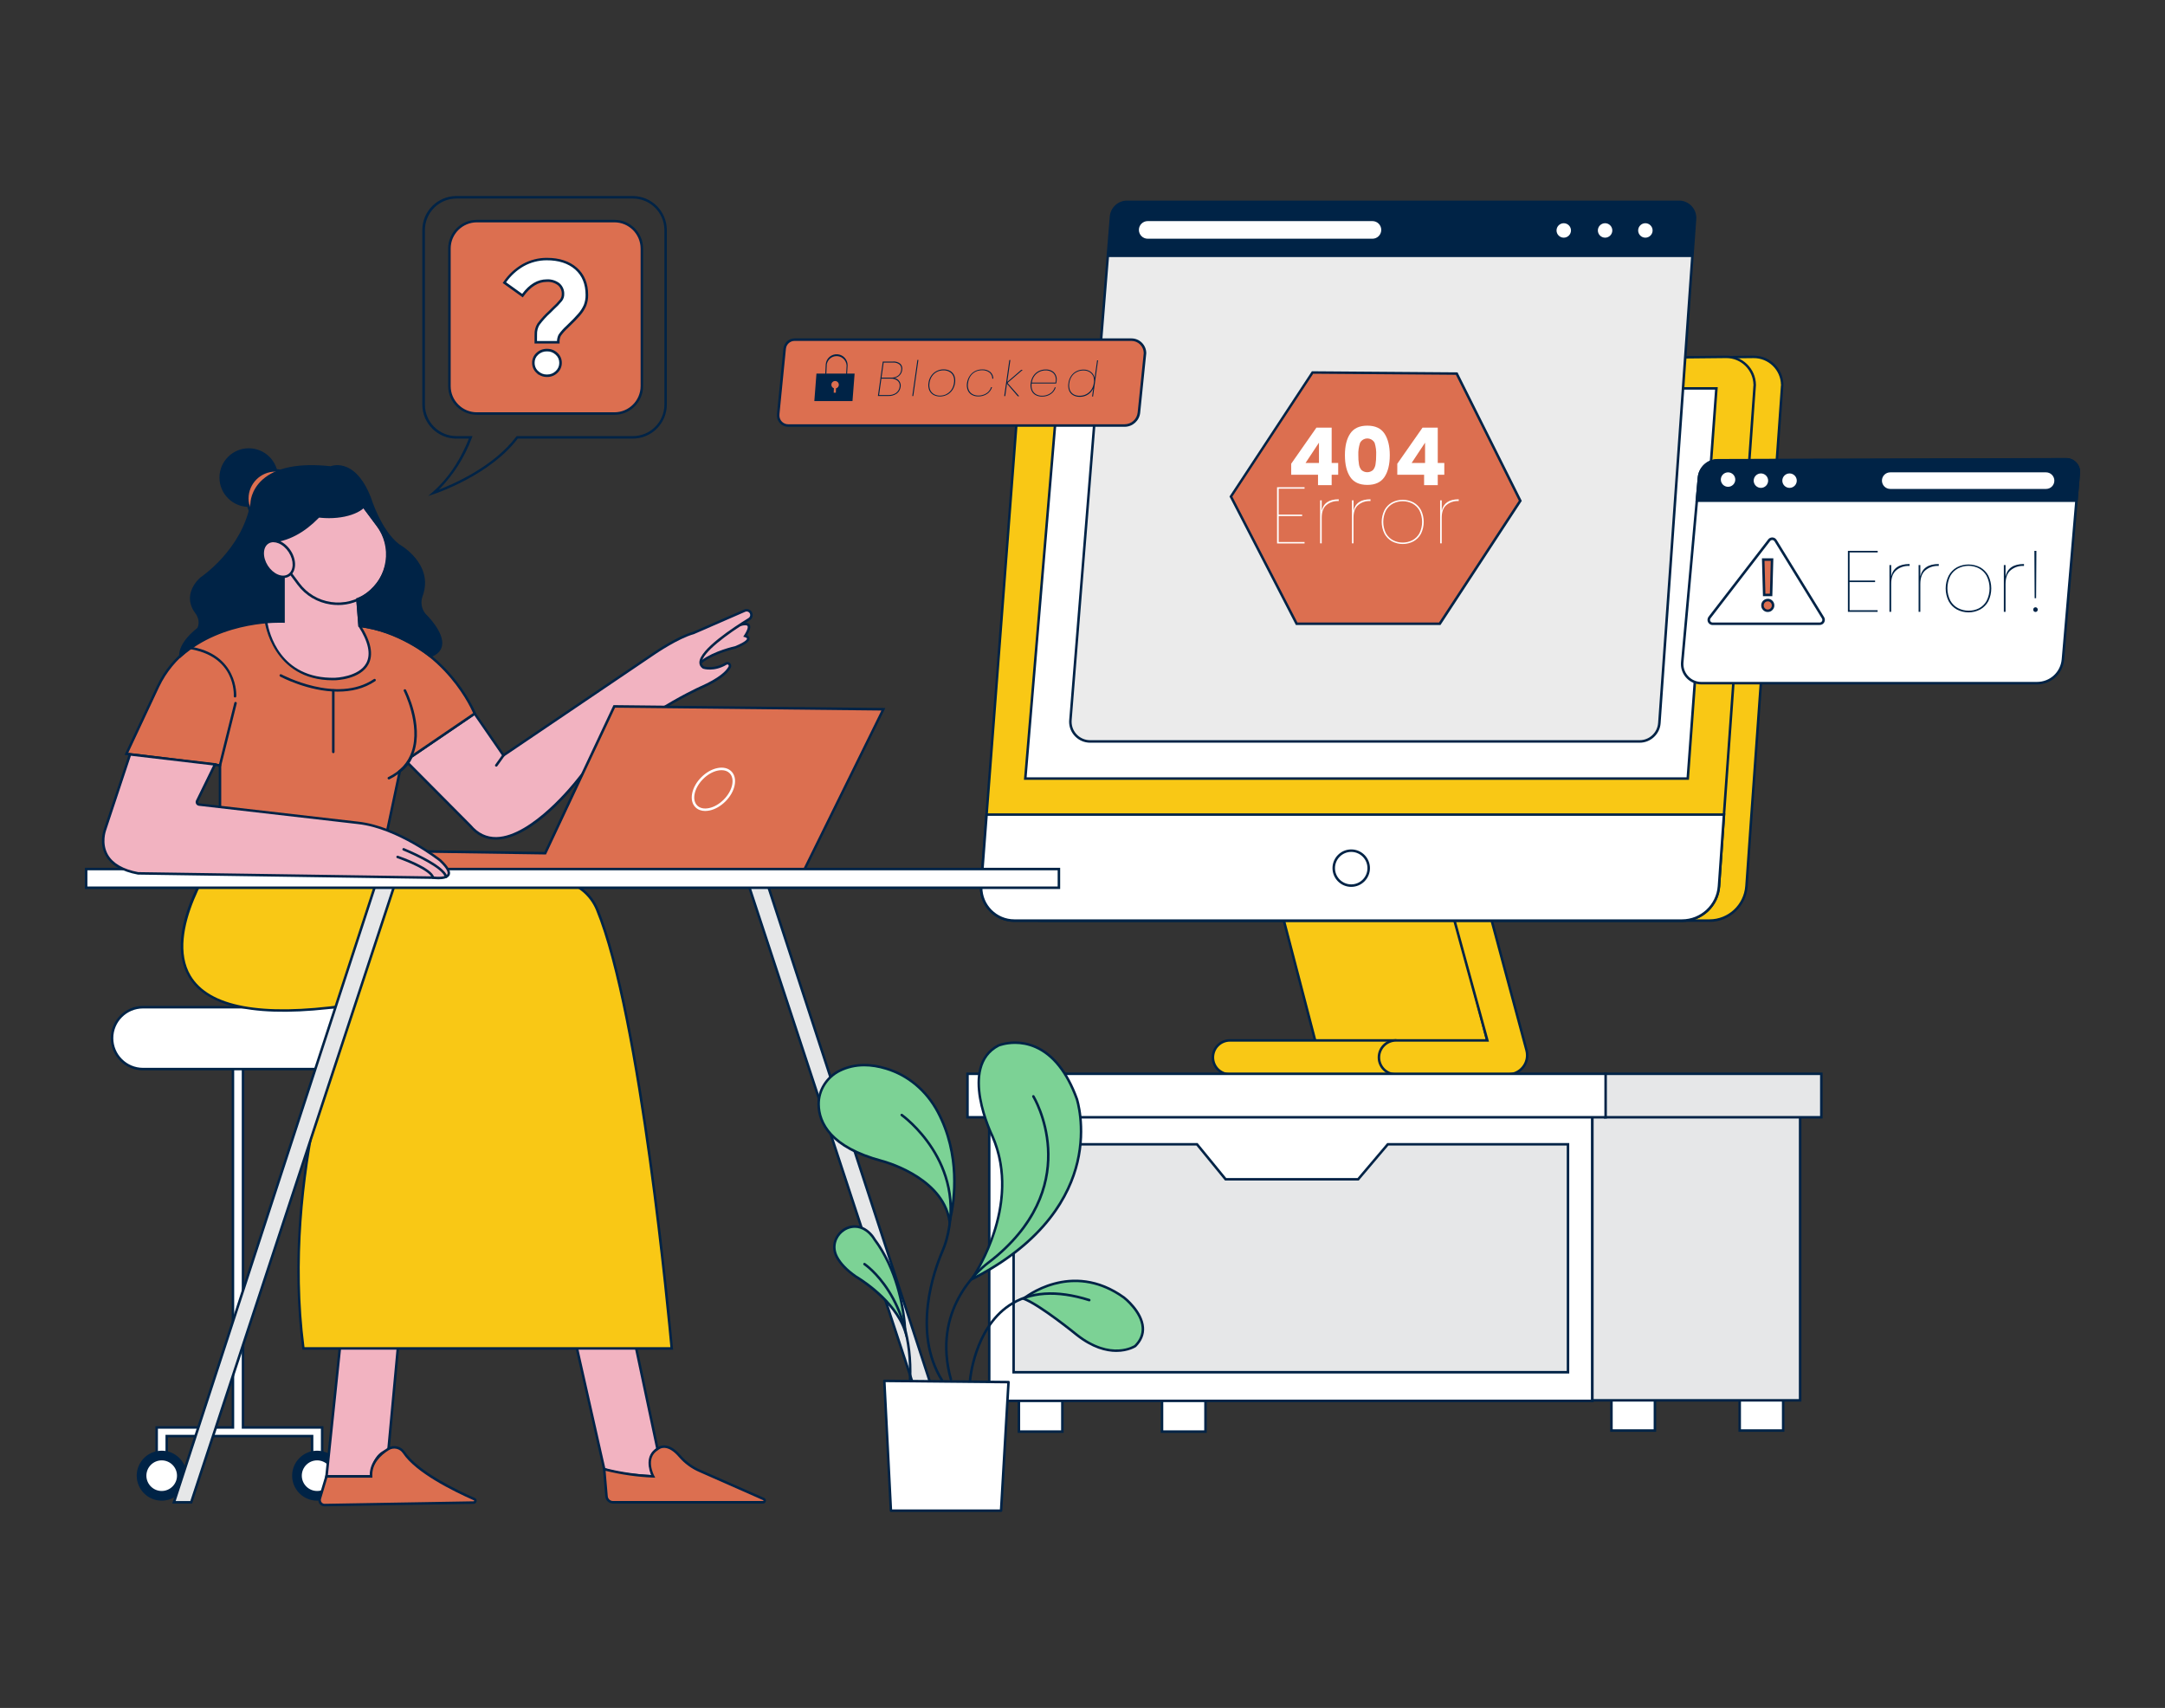 <?xml version="1.0" encoding="UTF-8"?>
<svg xmlns="http://www.w3.org/2000/svg" id="a" width="865.76" height="682.89" viewBox="0 0 865.76 682.89">
  <rect x="0" y="0" width="865.76" height="682.89" fill="#333333" stroke="none"/>
  <g>
    <g>
      <path d="M419.03,317.08l-2.37-6.22h1.11l1.34,3.73c.14,.4,.28,.82,.4,1.25,.09-.33,.22-.72,.39-1.18l1.38-3.8h1.08l-2.36,6.22h-.97Z"></path>
      <path d="M426.98,317.08h-1.05v-6.72c-.25,.24-.59,.48-1,.73s-.78,.42-1.11,.54v-1.02c.59-.28,1.11-.61,1.55-1.01s.75-.78,.94-1.15h.68v8.62h-.01Z"></path>
    </g>
    <g>
      <path d="M712.69,153.96l-12.29,171.74-2,28.64c-.55,7.75-7,13.75-14.77,13.75H416.63c-7.33,0-13.28-5.94-13.29-13.27,0-.33,.01-.66,.04-.99l2.15-28.13,12.67-165.83c.62-8.09,7.32-14.37,15.43-14.46l267.59-2.71c6.25-.08,11.39,4.92,11.47,11.17v.09h0Z" fill="#f9c815"></path>
      <path d="M683.64,368.59H416.62c-7.6,0-13.78-6.18-13.78-13.77,0-.34,.01-.68,.04-1.02l14.82-193.96c.64-8.41,7.49-14.83,15.92-14.92l267.59-2.71h.16c6.44,0,11.73,5.2,11.81,11.66v.13l-12.29,171.74-2,28.64c-.57,7.97-7.27,14.22-15.26,14.22h.01Zm-267.01-1.01h267.01c7.47,0,13.73-5.83,14.26-13.29l2-28.64,12.29-171.74,.5,.04h0l-.5-.08c-.08-5.98-5.03-10.75-10.96-10.68l-267.59,2.71c-7.91,.09-14.33,6.11-14.94,14l-14.82,193.96c-.02,.31-.04,.63-.04,.95,0,7.04,5.74,12.77,12.78,12.77h.01Z" fill="#002346"></path>
    </g>
    <g>
      <rect x="407.45" y="558.41" width="17.38" height="13.99" fill="#fff"></rect>
      <path d="M425.33,572.9h-18.38v-14.99h18.38v14.99Zm-17.38-1h16.38v-12.99h-16.38v12.99Z" fill="#002346"></path>
    </g>
    <g>
      <rect x="464.68" y="558.41" width="17.38" height="13.99" fill="#fff"></rect>
      <path d="M482.56,572.9h-18.38v-14.99h18.38v14.99Zm-17.38-1h16.38v-12.99h-16.38v12.99Z" fill="#002346"></path>
    </g>
    <g>
      <rect x="644.4" y="557.99" width="17.38" height="13.99" fill="#fff"></rect>
      <path d="M662.28,572.48h-18.38v-14.99h18.38v14.99Zm-17.38-1h16.38v-12.99h-16.38v12.99Z" fill="#002346"></path>
    </g>
    <g>
      <rect x="695.69" y="557.99" width="17.38" height="13.99" fill="#fff"></rect>
      <path d="M713.57,572.48h-18.38v-14.99h18.38v14.99Zm-17.38-1h16.38v-12.99h-16.38v12.99Z" fill="#002346"></path>
    </g>
    <g>
      <rect x="395.58" y="443.54" width="241.19" height="116.57" fill="#fff"></rect>
      <path d="M637.27,560.61h-242.19v-117.57h242.19v117.57Zm-241.19-1h240.19v-115.57h-240.19v115.57Z" fill="#002346"></path>
    </g>
    <g>
      <rect x="636.77" y="443.12" width="83.08" height="116.78" fill="#e6e7e8"></rect>
      <path d="M720.35,560.4h-84.08v-117.78h84.08v117.78Zm-83.08-1h82.08v-115.78h-82.08v115.78Z" fill="#002346"></path>
    </g>
    <g>
      <polygon points="582.2 368.09 513.42 368.09 526.58 418.52 595.45 418.75 582.2 368.09" fill="#f9c815"></polygon>
      <path d="M596.1,419.25l-69.91-.23-.1-.37-13.32-51.06h69.81l13.51,51.66h.01Zm-69.13-1.23l67.83,.23-12.99-49.66h-67.75l12.9,49.43h0Z" fill="#002346"></path>
    </g>
    <g>
      <rect x="641.86" y="429.34" width="86.47" height="17.38" fill="#e6e7e8"></rect>
      <path d="M728.83,447.22h-87.47v-18.38h87.47v18.38h0Zm-86.47-1h85.47v-16.38h-85.47v16.38Z" fill="#002346"></path>
    </g>
    <g>
      <polygon points="554.96 457.53 543.1 471.52 490.11 471.52 478.67 457.53 405.33 457.53 405.33 548.66 627.02 548.66 627.02 457.53 554.96 457.53" fill="#e6e7e8"></polygon>
      <path d="M627.52,549.16h-222.69v-92.13h74.08l11.44,13.99h52.52l11.86-13.99h72.79v92.13Zm-221.69-1h220.69v-90.13h-71.33l-11.86,13.99h-53.46l-11.44-13.99h-72.6v90.13Z" fill="#002346"></path>
    </g>
    <g>
      <path d="M491.81,415.99h66.12v13.56h-66.12c-3.74,0-6.78-3.04-6.78-6.78h0c0-3.74,3.04-6.78,6.78-6.78Z" fill="#f9c815"></path>
      <path d="M558.43,430.05h-66.62c-4.01,0-7.28-3.27-7.28-7.28s3.27-7.28,7.28-7.28h66.62v14.56Zm-66.62-13.56c-3.46,0-6.28,2.82-6.28,6.28s2.82,6.28,6.28,6.28h65.62v-12.56h-65.62Z" fill="#002346"></path>
    </g>
    <g>
      <path d="M581.63,368.09l13.14,47.9h-36.55c-3.76,0-6.8,3.04-6.8,6.8h0c0,3.75,3.05,6.79,6.8,6.79h44.85c4.22,0,7.64-3.42,7.64-7.64,0-.67-.09-1.33-.26-1.98l-13.94-51.87h-14.88Z" fill="#f9c815"></path>
      <path d="M603.07,430.08h-44.85c-4.02,0-7.29-3.27-7.3-7.29,0-4.03,3.27-7.3,7.3-7.3h35.89l-13.14-47.9h15.92l.1,.37,13.94,51.87c.19,.69,.28,1.4,.28,2.11,0,4.49-3.65,8.14-8.14,8.14Zm-44.85-13.59c-3.47,0-6.3,2.83-6.3,6.3s2.83,6.29,6.3,6.29h44.85c3.94,0,7.14-3.2,7.14-7.14,0-.62-.08-1.25-.24-1.85l-13.84-51.5h-13.84l13.14,47.9h-37.21Z" fill="#002346"></path>
    </g>
    <g>
      <path d="M701.69,153.96l-12.29,171.74-2,28.64c-.55,7.75-7,13.75-14.77,13.75H405.63c-7.33,0-13.28-5.94-13.29-13.27,0-.33,.01-.66,.04-.99l2.15-28.13,12.67-165.83c.62-8.09,7.32-14.37,15.43-14.46l267.59-2.71c6.25-.08,11.39,4.92,11.47,11.17v.09h0Z" fill="#f9c815"></path>
      <path d="M672.64,368.59H405.62c-7.6,0-13.78-6.18-13.78-13.77,0-.34,.01-.68,.04-1.02l14.82-193.96c.64-8.41,7.49-14.83,15.92-14.92l267.59-2.71c6.52-.04,11.89,5.14,11.97,11.66v.13l-12.29,171.74-2,28.64c-.57,7.97-7.27,14.22-15.26,14.22h.01Zm-267.01-1.01h267.01c7.47,0,13.73-5.83,14.26-13.29l2-28.64,12.29-171.74,.5,.04h0l-.5-.08c-.08-5.93-4.92-10.69-10.82-10.69h-.15l-267.59,2.71c-7.91,.09-14.33,6.11-14.94,14l-14.82,193.96c-.02,.31-.04,.63-.04,.95,0,7.04,5.74,12.77,12.78,12.77h.02Z" fill="#002346"></path>
    </g>
    <g>
      <path d="M689.4,325.7l-2,28.64c-.55,7.75-7,13.75-14.77,13.75H405.63c-7.33,0-13.28-5.94-13.29-13.27,0-.33,.01-.66,.04-.99l2.15-28.13h294.87Z" fill="#fff"></path>
      <path d="M672.64,368.59H405.62c-7.6,0-13.78-6.18-13.78-13.77,0-.34,.01-.68,.04-1.02l2.19-28.59h295.87l-2.04,29.17c-.57,7.97-7.27,14.22-15.26,14.22h0Zm-267.01-1.01h267.01c7.47,0,13.73-5.83,14.26-13.29l1.96-28.1H394.99l-2.11,27.67c-.02,.31-.04,.63-.04,.95,0,7.04,5.74,12.77,12.78,12.77h.01Z" fill="#002346"></path>
    </g>
    <path d="M540.34,354.6c-4.13,0-7.49-3.36-7.49-7.49s3.36-7.49,7.49-7.49,7.49,3.36,7.49,7.49-3.36,7.49-7.49,7.49Zm0-13.98c-3.58,0-6.49,2.91-6.49,6.49s2.91,6.49,6.49,6.49,6.49-2.91,6.49-6.49-2.91-6.49-6.49-6.49Z" fill="#002346"></path>
    <g>
      <polygon points="410 311.29 674.92 311.29 686.37 155.3 423.14 155.3 410 311.29" fill="#fff"></polygon>
      <path d="M675.38,311.79H409.45l.05-.54,13.18-156.45h264.23l-.04,.54-11.48,156.45h-.01Zm-264.84-1h263.91l11.38-154.99H423.6l-13.06,154.99Z" fill="#002346"></path>
    </g>
    <g>
      <path d="M677.82,87.63l-1.07,15.15-13.18,186.34c-.29,4.13-3.73,7.33-7.87,7.33h-219.77c-4.36,0-7.89-3.53-7.9-7.88,0-.21,0-.42,.03-.64l14.92-185.19,1.3-16.13c.27-3.34,3.06-5.91,6.41-5.91h220.72c3.55,0,6.42,2.86,6.43,6.41,0,.17,0,.35-.02,.52h0Z" fill="#ebebeb"></path>
      <path d="M435.92,296.95c-4.62,0-8.39-3.76-8.39-8.38,0-.23,0-.45,.03-.68l16.22-201.32c.29-3.57,3.32-6.37,6.91-6.37h220.73c3.81,0,6.91,3.1,6.92,6.91,0,.19,0,.37-.02,.56l-14.25,201.49c-.31,4.37-3.99,7.79-8.37,7.79h-219.78Zm14.76-215.75c-3.07,0-5.66,2.39-5.91,5.45l-16.22,201.32c-.02,.2-.02,.4-.02,.6,0,4.07,3.32,7.38,7.39,7.38h219.77c3.86,0,7.1-3.02,7.37-6.87l14.25-201.49c.01-.16,.02-.32,.02-.48,0-1.58-.62-3.07-1.74-4.18s-2.6-1.73-4.18-1.73h-220.73Z" fill="#002346"></path>
    </g>
    <path d="M677.82,87.63l-1.07,15.15h-233.77l1.3-16.13c.27-3.34,3.06-5.91,6.41-5.91h220.72c3.55,0,6.42,2.87,6.43,6.41,0,.16,0,.32-.02,.48h0Z" fill="#002346"></path>
    <g>
      <path d="M458.96,87.9h89.86c2.23,0,4.03,1.8,4.03,4.03h0c0,2.22-1.8,4.03-4.03,4.03h-89.86c-2.23,0-4.03-1.8-4.03-4.03h0c0-2.22,1.8-4.03,4.03-4.03h0Z" fill="#fff"></path>
      <path d="M548.82,96.45h-89.86c-2.5,0-4.53-2.03-4.53-4.53s2.03-4.52,4.53-4.52h89.86c2.5,0,4.53,2.03,4.53,4.52s-2.03,4.53-4.53,4.53Zm-89.86-8.05c-1.95,0-3.53,1.58-3.53,3.52s1.58,3.53,3.53,3.53h89.86c1.95,0,3.53-1.58,3.53-3.53s-1.58-3.52-3.53-3.52h-89.86Z" fill="#002346"></path>
    </g>
    <g>
      <circle cx="625.33" cy="92.14" r="3.39" fill="#fff"></circle>
      <path d="M625.33,96.03c-2.14,0-3.89-1.75-3.89-3.89s1.75-3.89,3.89-3.89,3.89,1.75,3.89,3.89-1.75,3.89-3.89,3.89Zm0-6.78c-1.59,0-2.89,1.3-2.89,2.89s1.3,2.89,2.89,2.89,2.89-1.3,2.89-2.89-1.3-2.89-2.89-2.89Z" fill="#002346"></path>
    </g>
    <g>
      <circle cx="641.86" cy="92.14" r="3.39" fill="#fff"></circle>
      <path d="M641.86,96.03c-2.14,0-3.89-1.75-3.89-3.89s1.75-3.89,3.89-3.89,3.89,1.75,3.89,3.89-1.75,3.89-3.89,3.89Zm0-6.78c-1.59,0-2.89,1.3-2.89,2.89s1.3,2.89,2.89,2.89,2.89-1.3,2.89-2.89-1.3-2.89-2.89-2.89Z" fill="#002346"></path>
    </g>
    <g>
      <circle cx="657.97" cy="92.14" r="3.39" fill="#fff"></circle>
      <path d="M657.97,96.03c-2.15,0-3.89-1.75-3.89-3.89s1.75-3.89,3.89-3.89,3.89,1.75,3.89,3.89-1.75,3.89-3.89,3.89Zm0-6.78c-1.59,0-2.89,1.3-2.89,2.89s1.3,2.89,2.89,2.89,2.89-1.3,2.89-2.89-1.3-2.89-2.89-2.89Z" fill="#002346"></path>
    </g>
    <g>
      <polygon points="607.95 200.23 575.74 249.4 518.51 249.4 516.94 246.36 492.23 198.54 524.87 148.94 578.11 149.33 582.52 149.37 607.95 200.23" fill="#dc6f50"></polygon>
      <path d="M576.01,249.9h-57.8l-26.55-51.39,.16-.24,32.79-49.83,58.23,.44,25.7,51.39-.16,.24-32.36,49.4h-.01Zm-57.2-1.01h56.65l31.9-48.7-25.16-50.33-4.1-.04-52.97-.39-32.33,49.13,26.01,50.33h0Z" fill="#002346"></path>
    </g>
    <g>
      <path d="M831.29,189.19l-.94,11-5.4,63.44c-.47,5.39-4.97,9.52-10.38,9.52h-134.23c-4.23,0-7.66-3.43-7.66-7.66,0-.23,.01-.46,.03-.69l5.84-64.56,.83-9.16c.35-3.95,3.65-6.98,7.61-7l139.26-.4c2.79,0,5.05,2.25,5.06,5.04,0,.16,0,.31-.02,.47h0Z" fill="#fff"></path>
      <path d="M680.34,273.65c-2.18,0-4.23-.85-5.77-2.39-1.54-1.54-2.39-3.59-2.39-5.77,0-.25,.01-.49,.03-.74l6.67-73.72c.37-4.23,3.86-7.44,8.11-7.46l139.26-.4h.01c1.48,0,2.87,.57,3.92,1.62,1.05,1.05,1.63,2.44,1.63,3.92,0,.17,0,.34-.02,.52l-6.34,74.44c-.49,5.69-5.17,9.98-10.88,9.98h-134.23Zm145.92-89.47h-.01l-139.26,.4c-3.73,0-6.79,2.83-7.11,6.54l-6.67,73.72c-.02,.21-.03,.43-.03,.65,0,1.91,.75,3.71,2.1,5.06s3.15,2.1,5.06,2.1h134.23c5.19,0,9.43-3.9,9.88-9.06l6.34-74.44c.01-.14,.02-.28,.02-.42,0-1.21-.48-2.36-1.34-3.21-.86-.85-2-1.33-3.21-1.33h0Z" fill="#002346"></path>
    </g>
    <g>
      <path d="M831.29,189.19l-.94,11h-151.8l.83-9.16c.35-3.95,3.65-6.98,7.61-7l139.26-.4c2.79,0,5.06,2.25,5.07,5.03,0,.18,0,.35-.03,.53Z" fill="#002346"></path>
      <path d="M830.81,200.69h-152.81l.88-9.71c.37-4.23,3.86-7.44,8.11-7.46l139.26-.4h.02c3.05,0,5.54,2.48,5.55,5.53,0,.19,0,.38-.03,.57l-.98,11.45v.02Zm-151.71-1h150.79l.9-10.55c.02-.16,.02-.31,.02-.47,0-2.5-2.05-4.53-4.55-4.53h-.01l-139.26,.4c-3.73,.02-6.79,2.83-7.11,6.54l-.78,8.62h0Z" fill="#002346"></path>
    </g>
    <g>
      <rect x="752.07" y="188.36" width="69.94" height="7.63" rx="3.81" ry="3.81" fill="#fff"></rect>
      <path d="M818.2,196.49h-62.32c-2.38,0-4.31-1.93-4.31-4.31s1.93-4.32,4.31-4.32h62.32c2.38,0,4.31,1.93,4.31,4.31s-1.93,4.32-4.31,4.32Zm-62.32-7.63c-1.83,0-3.31,1.48-3.31,3.31s1.49,3.32,3.31,3.32h62.32c1.83,0,3.31-1.48,3.31-3.31s-1.49-3.32-3.31-3.32h-62.32Z" fill="#002346"></path>
    </g>
    <g>
      <circle cx="691.03" cy="191.75" r="3.39" fill="#fff"></circle>
      <path d="M691.03,195.64c-2.14,0-3.89-1.75-3.89-3.89s1.75-3.89,3.89-3.89,3.89,1.75,3.89,3.89-1.75,3.89-3.89,3.89Zm0-6.78c-1.59,0-2.89,1.3-2.89,2.89s1.3,2.89,2.89,2.89,2.89-1.3,2.89-2.89-1.3-2.89-2.89-2.89Z" fill="#002346"></path>
    </g>
    <g>
      <circle cx="704.17" cy="192.18" r="3.39" fill="#fff"></circle>
      <path d="M704.17,196.07c-2.14,0-3.89-1.75-3.89-3.89s1.75-3.89,3.89-3.89,3.89,1.75,3.89,3.89-1.75,3.89-3.89,3.89Zm0-6.78c-1.59,0-2.89,1.3-2.89,2.89s1.3,2.89,2.89,2.89,2.89-1.3,2.89-2.89-1.3-2.89-2.89-2.89Z" fill="#002346"></path>
    </g>
    <g>
      <circle cx="715.62" cy="192.18" r="3.39" fill="#fff"></circle>
      <path d="M715.62,196.07c-2.14,0-3.89-1.75-3.89-3.89s1.75-3.89,3.89-3.89,3.89,1.75,3.89,3.89-1.75,3.89-3.89,3.89Zm0-6.78c-1.59,0-2.89,1.3-2.89,2.89s1.3,2.89,2.89,2.89,2.89-1.3,2.89-2.89-1.3-2.89-2.89-2.89Z" fill="#002346"></path>
    </g>
    <g>
      <path d="M727.68,249.4h-42.82c-.86,0-1.55-.69-1.55-1.55,0-.06,0-.12,.01-.18,.03-.28,.14-.55,.31-.77l23.83-30.9,.06-.07c.56-.65,1.54-.71,2.19-.15,.12,.1,.22,.22,.3,.36l19,30.9c.45,.73,.22,1.68-.51,2.13-.25,.15-.53,.23-.82,.23Z" fill="#fff"></path>
      <path d="M727.69,249.9h-42.83c-1.13,0-2.05-.92-2.05-2.05,0-.08,0-.16,.01-.24,.04-.37,.19-.72,.41-1.02l23.91-31c.36-.41,.86-.66,1.41-.7s1.07,.14,1.49,.5c.15,.13,.29,.29,.4,.47l19,30.9c.59,.96,.29,2.23-.68,2.82-.32,.2-.69,.3-1.07,.3v.02Zm-42.83-1h42.83c.19,0,.38-.05,.55-.15,.49-.3,.65-.95,.35-1.44l-19-30.9c-.06-.09-.13-.17-.21-.24-.21-.18-.47-.27-.76-.26-.28,.02-.54,.15-.72,.36l-23.87,30.95c-.11,.15-.19,.33-.21,.52v.12c0,.58,.47,1.05,1.05,1.05h0Z" fill="#002346"></path>
    </g>
    <g>
      <path d="M457.89,141.22l-2.43,23.74c-.3,2.94-2.78,5.18-5.74,5.18h-134.5c-2.21,0-4.01-1.77-4.02-3.98,0-.14,0-.28,.02-.42v-.26l2.58-26.08c.21-2.05,1.94-3.61,4-3.6h134.67c2.99,0,5.42,2.43,5.42,5.42h0Z" fill="#dc6f50"></path>
      <path d="M315.19,170.64c-2.47,0-4.49-2-4.5-4.48,0-.16,0-.32,.02-.47v-.21l2.58-26.13c.23-2.31,2.16-4.05,4.48-4.05h134.69c3.26,0,5.92,2.66,5.92,5.92v.05l-2.43,23.74c-.33,3.21-3.01,5.63-6.24,5.63h-134.52Zm2.58-34.34c-1.81,0-3.3,1.35-3.49,3.15l-2.58,26.08v.21c-.01,.17-.02,.29-.02,.42,0,1.92,1.58,3.48,3.5,3.48h134.52c2.71,0,4.96-2.03,5.24-4.73l2.43-23.71c-.01-2.7-2.22-4.9-4.92-4.9h-134.68Z" fill="#002346"></path>
    </g>
    <path d="M338.56,149.72h0c-.12,0-.21-.1-.2-.22h0s.19-3.38,.19-3.38c-.14-2.2-2.05-3.87-4.25-3.73-1.82,.12-3.32,1.45-3.67,3.24l-.19,3.79c0,.12-.1,.21-.22,.21s-.21-.1-.2-.22h0s.19-3.8,.19-3.8c.23-2.41,2.36-4.18,4.77-3.95,2.29,.21,4.02,2.16,3.97,4.45l-.2,3.37c.02,.11-.06,.22-.18,.24h0Z" fill="#002346"></path>
    <path d="M326.49,149.37l-.85,11h15.26l.85-11h-15.26Zm7.82,5.88l-.07,1.76h-.85l.07-1.77c-.62-.21-1.03-.8-1-1.45,.02-.82,.71-1.47,1.53-1.45s1.47,.71,1.45,1.53c-.02,.67-.48,1.24-1.13,1.4v-.03h0Z" fill="#002346"></path>
    <g>
      <rect x="386.89" y="429.34" width="255.18" height="17.38" fill="#fff"></rect>
      <path d="M642.57,447.22H386.39v-18.38h256.18v18.38Zm-255.18-1h254.18v-16.38h-254.18v16.38Z" fill="#002346"></path>
    </g>
    <path d="M516.33,189.82v-4.4l10.09-14.43h6.1v14.11h2.61v4.72h-2.61v4.15h-5.46v-4.15h-10.73Zm11.11-12.83l-5.36,8.11h5.36v-8.11Z" fill="#fff"></path>
    <path d="M539.94,173.35c1.41-2.11,3.7-3.16,6.85-3.16s5.43,1.05,6.84,3.16c1.41,2.11,2.13,5,2.13,8.65s-.71,6.61-2.13,8.72-3.69,3.16-6.84,3.16-5.44-1.05-6.85-3.16-2.12-5-2.12-8.72,.7-6.54,2.12-8.65Zm9.75,3.69c-.86-1.6-2.87-2.2-4.47-1.34-.57,.31-1.03,.77-1.34,1.34-.54,1.61-.78,3.3-.7,5-.02,1.2,.06,2.4,.25,3.59,.11,.84,.46,1.64,1,2.3,1.32,1.17,3.31,1.17,4.63,0,.54-.66,.89-1.46,1-2.3,.19-1.19,.27-2.39,.25-3.59,.1-1.69-.11-3.39-.62-5Z" fill="#fff"></path>
    <path d="M558.76,189.82v-4.4l10.09-14.43h6.09v14.11h2.62v4.72h-2.62v4.15h-5.46v-4.15h-10.72Zm11.11-12.83l-5.37,8.11h5.37v-8.11Z" fill="#fff"></path>
    <path d="M511.34,195.39v10.37h9.38v.58h-9.38v10.37h10.34v.58h-11v-22.48h11v.58h-10.34Z" fill="#fff"></path>
    <path d="M535.34,199.63v.7h-.28c-1.68-.04-3.32,.52-4.62,1.58-1.26,1.05-1.9,2.75-1.9,5.09v10.25h-.64v-17.2h.64v4.18c.68-3.07,2.95-4.6,6.8-4.6h0Z" fill="#fff"></path>
    <path d="M548.05,199.63v.7h-.29c-1.68-.05-3.32,.51-4.61,1.58-1.27,1.05-1.9,2.75-1.9,5.09v10.25h-.62v-17.2h.64v4.18c.67-3.07,2.93-4.6,6.78-4.6h0Z" fill="#fff"></path>
    <path d="M556.63,216.44c-1.27-.71-2.31-1.77-3-3.06-1.47-2.97-1.47-6.45,0-9.42,.69-1.29,1.73-2.35,3-3.07,2.7-1.41,5.92-1.41,8.62,0,1.27,.72,2.31,1.78,3,3.07,1.44,2.97,1.44,6.45,0,9.42-.69,1.29-1.73,2.35-3,3.06-2.7,1.43-5.92,1.43-8.62,0Zm8.14-.41c1.19-.63,2.17-1.59,2.84-2.76,1.44-2.9,1.44-6.3,0-9.2-.67-1.17-1.65-2.13-2.84-2.76-2.42-1.21-5.26-1.21-7.68,0-1.2,.63-2.2,1.6-2.86,2.78-1.44,2.88-1.44,6.28,0,9.16,.67,1.18,1.66,2.15,2.86,2.78,2.42,1.21,5.26,1.21,7.68,0h0Z" fill="#fff"></path>
    <path d="M583.33,199.63v.7h-.29c-1.68-.04-3.32,.52-4.62,1.58-1.26,1.05-1.89,2.75-1.89,5.09v10.25h-.64v-17.2h.64v4.18c.68-3.04,2.94-4.6,6.8-4.6h0Z" fill="#fff"></path>
    <path d="M739.63,220.88v11.24h10.2v.62h-10.2v11.25h11.21v.64h-11.88v-24.38h11.91v.63h-11.24Z" fill="#002346"></path>
    <path d="M763.63,225.51v.76h-.31c-1.82-.05-3.6,.56-5,1.72-1.38,1.14-2.06,3-2.06,5.51v11.13h-.69v-18.7h.69v4.53c.72-3.3,3.18-4.95,7.37-4.95Z" fill="#002346"></path>
    <path d="M775.29,225.51v.76h-.31c-1.82-.05-3.6,.56-5,1.72-1.37,1.14-2.05,2.98-2.06,5.51v11.13h-.69v-18.7h.69v4.53c.74-3.3,3.2-4.95,7.37-4.95Z" fill="#002346"></path>
    <path d="M782.52,243.69c-1.38-.77-2.52-1.93-3.27-3.32-1.59-3.21-1.59-6.99,0-10.2,.75-1.4,1.89-2.55,3.27-3.33,2.92-1.53,6.42-1.53,9.34,0,1.38,.77,2.52,1.93,3.26,3.33,1.56,3.22,1.56,6.98,0,10.2-.74,1.4-1.88,2.55-3.26,3.32-2.92,1.54-6.42,1.54-9.34,0Zm8.82-.45c1.3-.68,2.37-1.72,3.08-3,1.59-3.14,1.59-6.86,0-10-.72-1.28-1.79-2.32-3.08-3-1.28-.66-2.71-1.01-4.15-1-1.45,0-2.88,.34-4.17,1-1.3,.68-2.37,1.72-3.09,3-1.58,3.12-1.58,6.81,0,9.93,.71,1.28,1.79,2.33,3.09,3,1.29,.66,2.72,1.01,4.17,1,1.44,.03,2.86-.29,4.15-.93h0Z" fill="#002346"></path>
    <path d="M809.37,225.51v.76h-.31c-1.82-.05-3.6,.56-5,1.72-1.37,1.14-2.05,2.98-2.06,5.51v11.13h-.69v-18.7h.69v4.53c.74-3.3,3.2-4.95,7.37-4.95Z" fill="#002346"></path>
    <path d="M813.33,244.42c-.35-.38-.35-.97,0-1.35,.36-.35,.92-.35,1.28,0,.35,.38,.35,.97,0,1.35-.36,.35-.92,.35-1.28,0Zm1-24.17l-.11,18.93h-.59l-.1-18.93h.8Z" fill="#002346"></path>
    <g>
      <path d="M705.41,243.57c-.41-.39-.63-.94-.61-1.51-.01-.57,.21-1.12,.61-1.52,.4-.4,.95-.62,1.52-.61,.56,0,1.09,.21,1.48,.61,.41,.4,.63,.95,.62,1.52,.02,.57-.21,1.12-.62,1.51-.39,.4-.92,.63-1.48,.62-.57,0-1.12-.21-1.52-.62Zm3.22-19.84l-.38,14.13h-2.77l-.38-14.13h3.53Z" fill="#dc6f50"></path>
      <path d="M706.87,244.69c-.67,0-1.33-.28-1.81-.77-.51-.49-.78-1.18-.76-1.88-.02-.67,.26-1.36,.76-1.86,.5-.49,1.18-.76,1.88-.76,.64-.02,1.35,.26,1.83,.76,.49,.48,.78,1.17,.76,1.88,.02,.68-.26,1.37-.78,1.86-.46,.49-1.08,.77-1.83,.76h-.05Zm.04-4.25c-.44,0-.85,.17-1.15,.47-.3,.3-.47,.72-.46,1.15-.02,.46,.15,.87,.46,1.16h0c.3,.32,.74,.5,1.15,.48,.41,0,.84-.16,1.13-.46,.33-.31,.5-.72,.48-1.15,0-.46-.16-.88-.47-1.18-.3-.31-.72-.49-1.12-.47h-.02Zm1.82-2.07h-3.74l-.41-15.13h4.56l-.41,15.13h0Zm-2.77-1h1.8l.35-13.13h-2.5l.35,13.13h0Z" fill="#002346"></path>
    </g>
    <path d="M359.63,152.4c.47,.66,.66,1.48,.52,2.28-.14,1.05-.68,2-1.52,2.65-1.02,.72-2.25,1.07-3.49,1h-4.07l1.95-13.77h4.07c1.08-.11,2.17,.23,3,.93,.61,.66,.86,1.56,.68,2.44-.09,.83-.46,1.6-1.06,2.19-.55,.53-1.25,.9-2,1.05,.78,.14,1.47,.58,1.92,1.23h0Zm-7.12-1.41h3.79c1.01,.06,2-.22,2.83-.8,.7-.55,1.15-1.36,1.25-2.24,.17-.78-.06-1.6-.62-2.17-.77-.62-1.75-.91-2.73-.81h-3.67l-.85,6.02h0Zm5.82,6.09c.79-.57,1.3-1.44,1.42-2.4,.18-.88-.11-1.79-.77-2.4-.82-.65-1.86-.97-2.9-.89h-3.62l-.93,6.57h3.67c1.12,.06,2.24-.25,3.17-.88h-.04Z" fill="#002346"></path>
    <path d="M367.26,143.89l-2.05,14.47h-.4l2.05-14.47h.4Z" fill="#002346"></path>
    <path d="M373.22,157.86c-.73-.44-1.31-1.09-1.64-1.88-.35-.92-.45-1.92-.28-2.89,.12-1.04,.5-2.03,1.1-2.88,.56-.8,1.3-1.44,2.17-1.88,.87-.43,1.84-.66,2.81-.65,.92,0,1.83,.22,2.63,.66,.73,.43,1.3,1.09,1.63,1.88,.35,.92,.44,1.92,.27,2.89-.12,1.03-.5,2.02-1.09,2.88-.55,.8-1.29,1.45-2.16,1.88-.87,.43-1.84,.66-2.81,.65-.92,0-1.83-.22-2.63-.66Zm5.18-.25c.8-.39,1.48-.97,2-1.69,.59-.83,.96-1.8,1.08-2.81,.18-.95,.08-1.93-.29-2.82-.32-.71-.87-1.3-1.56-1.66-.72-.38-1.52-.58-2.34-.56-.87,0-1.73,.18-2.51,.55-.8,.39-1.48,.98-2,1.7-.59,.83-.96,1.79-1.08,2.8-.18,.95-.07,1.92,.29,2.81,.32,.72,.87,1.32,1.56,1.7,.72,.38,1.53,.58,2.35,.56,.86,0,1.72-.19,2.5-.56v-.02h0Z" fill="#002346"></path>
    <path d="M387.83,150.22c.54-.79,1.27-1.44,2.13-1.87,.87-.43,1.82-.65,2.79-.64,1.17-.08,2.33,.28,3.25,1,.78,.68,1.22,1.66,1.22,2.69h-.4c0-.96-.42-1.86-1.16-2.47-.86-.64-1.93-.96-3-.9-.86,0-1.71,.18-2.48,.55-.8,.39-1.49,.97-2,1.69-.58,.84-.94,1.81-1.06,2.82-.18,.94-.09,1.92,.27,2.81,.3,.72,.84,1.32,1.52,1.7,.72,.38,1.52,.57,2.33,.56,1.14,.02,2.25-.29,3.21-.9,.9-.56,1.56-1.44,1.86-2.46h.4c-.34,1.1-1.04,2.05-2,2.69-1.05,.69-2.28,1.04-3.54,1-.91,.02-1.81-.2-2.61-.65-.73-.43-1.29-1.09-1.6-1.88-.34-.92-.43-1.92-.26-2.89,.15-1.02,.54-2,1.13-2.85h0Z" fill="#002346"></path>
    <path d="M406.99,158.43l-4.31-5-.7,4.95h-.41l2.06-14.43h.4l-1.23,8.74,5.59-4.82h.59l-6.1,5.23,4.69,5.33h-.58Z" fill="#002346"></path>
    <path d="M419.92,157.33c.9-.56,1.56-1.44,1.86-2.46h.4c-.34,1.1-1.04,2.05-2,2.69-1.05,.7-2.28,1.05-3.54,1-.91,.02-1.81-.2-2.61-.65-.73-.43-1.29-1.09-1.59-1.88-.35-.92-.44-1.92-.27-2.89,.13-1.04,.5-2.03,1.08-2.9,.54-.79,1.27-1.44,2.13-1.87,.87-.43,1.82-.65,2.79-.64,.92-.04,1.83,.19,2.63,.66,.65,.39,1.16,.99,1.46,1.69,.29,.69,.38,1.45,.27,2.19-.07,.47-.13,.82-.17,1.06h-9.81c-.16,.92-.05,1.86,.31,2.72,.32,.7,.86,1.27,1.53,1.64,.71,.37,1.5,.55,2.3,.54,1.14,.03,2.27-.29,3.23-.9h0Zm-4.23-8.7c-.79,.37-1.48,.93-2,1.63-.59,.8-.96,1.74-1.08,2.72h9.47c.23-.9,.18-1.85-.15-2.72-.3-.7-.83-1.28-1.5-1.63-.71-.37-1.49-.55-2.29-.54-.85,0-1.68,.19-2.45,.54Z" fill="#002346"></path>
    <path d="M428.33,150.3c.54-.8,1.28-1.45,2.14-1.88,.89-.44,1.86-.66,2.85-.65,1.09-.02,2.15,.33,3,1,.76,.6,1.26,1.47,1.4,2.42l1-7.13h.38l-2,14.47h-.38l.45-3.24c-.44,1-1.16,1.84-2.08,2.43-.98,.64-2.14,.97-3.31,.94-.93,.02-1.86-.2-2.67-.66-.74-.42-1.3-1.09-1.6-1.88-.34-.92-.43-1.91-.26-2.88,.12-1.05,.49-2.06,1.08-2.94h0Zm8.88,.25c-.29-.74-.82-1.37-1.5-1.79-.74-.44-1.58-.66-2.44-.64-.93-.02-1.84,.19-2.67,.61-.81,.39-1.5,.99-2,1.74-.53,.82-.88,1.74-1,2.71-.16,.91-.08,1.84,.22,2.71,.27,.73,.79,1.35,1.46,1.75,.76,.43,1.63,.64,2.5,.61,.91,0,1.81-.21,2.62-.63,.8-.42,1.49-1.03,2-1.78,.54-.79,.88-1.69,1-2.64,.18-.88,.11-1.8-.19-2.65h0Z" fill="#002346"></path>
    <g>
      <polygon points="124.8 570.74 97.18 570.74 97.18 425.15 93.15 425.15 93.15 570.74 66.68 570.74 62.65 570.74 62.65 574.19 62.65 582.82 66.68 582.82 66.68 574.19 124.8 574.19 124.8 582.82 128.83 582.82 128.83 574.19 128.83 570.74 124.8 570.74" fill="#fff"></polygon>
      <path d="M129.33,583.32h-5.03v-8.63h-57.12v8.63h-5.03v-13.08h30.5v-145.59h5.03v145.59h31.65v13.08Zm-4.03-1h3.03v-11.08h-31.65v-145.59h-3.03v145.59h-30.5v11.08h3.03v-8.63h59.12v8.63Z" fill="#002346"></path>
    </g>
    <g>
      <circle cx="126.81" cy="590.02" r="9.49" transform="translate(-470.72 674.69) rotate(-85.93)" fill="#002346"></circle>
      <path d="M126.81,600.01c-5.51,0-9.99-4.48-9.99-9.99s4.48-9.99,9.99-9.99,9.99,4.48,9.99,9.99-4.48,9.99-9.99,9.99Zm0-18.98c-4.96,0-8.99,4.03-8.99,8.99s4.03,8.99,8.99,8.99,8.99-4.03,8.99-8.99-4.03-8.99-8.99-8.99Z" fill="#002346"></path>
    </g>
    <g>
      <circle cx="126.81" cy="590.02" r="6.62" fill="#fff"></circle>
      <path d="M126.81,597.14c-3.93,0-7.12-3.19-7.12-7.12s3.19-7.12,7.12-7.12,7.12,3.19,7.12,7.12-3.19,7.12-7.12,7.12Zm0-13.24c-3.38,0-6.12,2.75-6.12,6.12s2.75,6.12,6.12,6.12,6.12-2.75,6.12-6.12-2.75-6.12-6.12-6.12Z" fill="#002346"></path>
    </g>
    <g>
      <path d="M229.53,533.91l12.1,53.52s5.18,2.3,19.57,2.87c0,0-3.45-7.48,1.72-10.93l-10.35-48.91-23.04,3.45h0Z" fill="#f2b3c1"></path>
      <path d="M261.99,590.83l-.81-.03c-14.32-.57-19.54-2.82-19.75-2.91l-.23-.1-.05-.24-12.22-54.04,24.04-3.6,10.52,49.7-.28,.19c-4.75,3.17-1.58,10.23-1.54,10.3l.34,.74h-.02Zm-19.93-3.78c1.12,.42,6.46,2.17,18.39,2.71-.72-2.01-2.21-7.59,1.91-10.62l-10.18-48.13-22.04,3.3,11.92,52.74h0Z" fill="#002346"></path>
    </g>
    <g>
      <path d="M242.56,598.27l-.93-10.84c6.41,1.63,12.97,2.59,19.57,2.87,0,0-4-7.48,1.72-10.93,0,0,3.53-3.52,9,2.92,2.17,2.51,4.89,4.5,7.94,5.82l25.54,11.26c.34,.14,.51,.53,.37,.87-.11,.26-.36,.42-.64,.42h-60c-1.35-.01-2.46-1.05-2.57-2.39h0Z" fill="#dc6f50"></path>
      <path d="M305.14,601.16h-60.02c-1.62-.01-2.94-1.24-3.07-2.85l-.99-11.54,.68,.17c6.1,1.55,12.37,2.5,18.65,2.82-.86-2.08-2.66-7.81,2.21-10.79,.25-.22,1.39-1.12,3.17-1.05,2.11,.09,4.3,1.45,6.51,4.05,2.11,2.44,4.79,4.41,7.76,5.68l25.54,11.26c.28,.11,.5,.34,.62,.63s.12,.61,0,.9c-.18,.44-.61,.73-1.08,.73h.02Zm-.02-1.01h0c.08,0,.14-.04,.17-.1,.02-.06,0-.11,0-.13s-.04-.07-.09-.09l-25.55-11.27c-3.1-1.33-5.91-3.39-8.12-5.95-1.99-2.34-3.98-3.62-5.77-3.7-1.57-.07-2.47,.78-2.51,.81l-.09,.07c-5.24,3.16-1.69,9.98-1.54,10.27l.41,.77-.87-.04c-6.39-.27-12.78-1.18-18.99-2.71l.87,10.14c.09,1.09,.98,1.92,2.08,1.93h60Z" fill="#002346"></path>
    </g>
    <g>
      <path d="M136.31,535.06l-5.76,55.24h17.84s.58-9.2,6.91-10.35l5.18-55.82-24.17,10.93Z" fill="#f2b3c1"></path>
      <path d="M148.86,590.8h-18.86l5.85-56.08,25.21-11.4-5.29,57.05-.37,.07c-5.88,1.07-6.5,9.8-6.5,9.89l-.03,.47h-.01Zm-17.75-1h16.83c.21-1.92,1.36-8.96,6.9-10.26l5.07-54.6-23.12,10.46-5.67,54.4h-.01Z" fill="#002346"></path>
    </g>
    <g>
      <path d="M189.56,599.34c-6.79-3-22.67-10.58-28-18.55-1.38-2.12-4.19-2.75-6.34-1.42-3.33,2.09-7.15,5.66-6.82,10.93h-17.85l-2.64,8.82c-.36,1.05,.21,2.18,1.25,2.54,.24,.08,.5,.12,.75,.1l59.37-1c.39,.08,.77-.18,.85-.57s-.18-.77-.57-.85h0Z" fill="#dc6f50"></path>
      <path d="M129.79,602.27c-.26,0-.54-.04-.8-.13-1.3-.44-2.01-1.86-1.56-3.17l2.74-9.16h17.7c-.07-5.24,3.78-8.78,7.07-10.85,2.4-1.48,5.49-.79,7.02,1.57,5.21,7.78,21.1,15.41,27.74,18.35,.63,.16,1.03,.78,.9,1.42-.13,.64-.74,1.07-1.38,.97l-59.32,1h-.11Zm1.13-11.46l-2.53,8.46c-.27,.8,.15,1.65,.93,1.92,.18,.06,.37,.09,.56,.08l59.44-1h.05c.11,.03,.24-.05,.26-.17,.02-.12-.06-.24-.18-.26l-.1-.03c-8.32-3.67-23.04-10.99-28.21-18.73-1.24-1.91-3.73-2.46-5.66-1.27-3.18,1.99-6.9,5.43-6.58,10.47l.03,.53h-18.01Z" fill="#002346"></path>
    </g>
    <g>
      <circle cx="64.66" cy="590.02" r="9.49" fill="#002346"></circle>
      <path d="M64.66,600.01c-5.51,0-9.99-4.48-9.99-9.99s4.48-9.99,9.99-9.99,9.99,4.48,9.99,9.99-4.48,9.99-9.99,9.99Zm0-18.98c-4.96,0-8.99,4.03-8.99,8.99s4.03,8.99,8.99,8.99,8.99-4.03,8.99-8.99-4.03-8.99-8.99-8.99Z" fill="#002346"></path>
    </g>
    <g>
      <circle cx="64.66" cy="590.02" r="6.62" fill="#fff"></circle>
      <path d="M64.66,597.14c-3.93,0-7.12-3.19-7.12-7.12s3.19-7.12,7.12-7.12,7.12,3.19,7.12,7.12-3.19,7.12-7.12,7.12Zm0-13.24c-3.38,0-6.12,2.75-6.12,6.12s2.75,6.12,6.12,6.12,6.12-2.75,6.12-6.12-2.75-6.12-6.12-6.12Z" fill="#002346"></path>
    </g>
    <g>
      <path d="M57.18,402.71h79.7v24.74H57.18c-6.83,0-12.37-5.54-12.37-12.37h0c0-6.83,5.54-12.37,12.37-12.37Z" fill="#fff"></path>
      <path d="M137.38,427.95H57.18c-7.1,0-12.87-5.77-12.87-12.87s5.77-12.87,12.87-12.87h80.2v25.74Zm-80.2-24.74c-6.54,0-11.87,5.32-11.87,11.87s5.33,11.87,11.87,11.87h79.2v-23.74s-79.2,0-79.2,0Z" fill="#002346"></path>
    </g>
    <g>
      <path d="M87.97,339.99s-57,77.11,50.06,62.14c0,0-25.89,66.76-16.68,137h147.28s-11.55-131.22-29.84-175.5c-2.51-6.03-7.87-10.39-14.28-11.62l-70.94-13.78-65.6,1.76h0Z" fill="#f9c815"></path>
      <path d="M269.17,539.63H120.91l-.06-.44c-8.58-65.48,13.57-128.7,16.41-136.46-33.52,4.57-54.33,.49-61.84-12.14-11.24-18.89,11.18-49.61,12.14-50.91l.15-.2h.24l65.65-1.77h.05l70.94,13.79c6.59,1.26,12.07,5.72,14.65,11.92,18.11,43.84,29.76,174.33,29.88,175.65l.05,.54v.02Zm-147.39-1h146.29c-.84-9.28-12.3-132.55-29.76-174.81-2.45-5.89-7.65-10.12-13.91-11.32l-70.89-13.77-65.3,1.75c-1.92,2.69-22.39,32.05-11.95,49.61,7.35,12.35,28.1,16.23,61.68,11.54l.84-.12-.31,.79c-.26,.67-25.63,67.17-16.71,136.32h.02Z" fill="#002346"></path>
    </g>
    <g>
      <polygon points="69.55 600.66 76.46 600.66 158.17 352.65 150.69 352.07 69.55 600.66" fill="#e6e7e8"></polygon>
      <path d="M76.82,601.16h-7.96l81.48-249.62,8.51,.66-.2,.61-81.82,248.35h0Zm-6.58-1h5.86l81.4-247.06-6.45-.5-80.8,247.56h-.01Z" fill="#002346"></path>
    </g>
    <g>
      <polygon points="387.2 599.51 380.3 599.51 298.58 351.5 306.06 350.92 387.2 599.51" fill="#e6e7e8"></polygon>
      <path d="M387.89,600.01h-7.95l-82.03-248.96,8.51-.66,.12,.37,81.35,249.25Zm-7.23-1h5.85l-80.8-247.56-6.45,.5,81.41,247.06h-.01Z" fill="#002346"></path>
    </g>
    <g>
      <path d="M293.4,250.79s9.79-4.6,4.61,3.46c0,0,4.6,1.15-4,4.6,0,0-8.7,1.9-13.56,5.84l-2-7.57,14.95-6.33Z" fill="#f2b3c1"></path>
      <path d="M280.16,265.57l-2.31-8.74,15.34-6.5c.86-.4,5.11-2.28,6.45-.76,.72,.82,.44,2.23-.89,4.42,.43,.22,.94,.61,.98,1.25,.05,.77-.46,2.03-5.54,4.07-.17,.04-8.72,1.95-13.43,5.76l-.6,.49h0Zm-1.12-8.14l1.7,6.42c4.96-3.65,12.82-5.4,13.16-5.47,4.76-1.92,4.84-2.94,4.83-3.05-.02-.24-.51-.49-.85-.58l-.67-.17,.37-.58c1.8-2.8,1.45-3.57,1.3-3.74-.63-.71-3.52,.18-5.28,1.01h-.02l-14.55,6.17h.01Z" fill="#002346"></path>
    </g>
    <g>
      <path d="M189.82,285.32l11.51,16.69,60.42-40.86s9.21-6.33,15.54-8.06l20.52-8.94c.97-.42,2.1,.02,2.53,.99,.02,.05,.04,.11,.06,.17h0c.28,.85-.06,1.78-.82,2.24-5.24,3.21-24.23,15.37-18.26,19.35,0,0,4.09,1.37,9-1.56,.49-.31,1.14-.16,1.45,.33,.2,.32,.21,.72,.03,1.06-1.05,2-4,4.85-11.66,8.23,0,0-31.08,13.81-49.49,37.41,0,0-27.62,35.67-42.58,17.83l-25.11-25.28,1.51-2.34,25.35-17.26h0Z" fill="#f2b3c1"></path>
      <path d="M198.24,335.7c-4.13,0-7.68-1.74-10.56-5.17l-25.37-25.53,1.87-2.82,25.76-17.54,11.51,16.69,60.01-40.58c.38-.26,9.35-6.4,15.69-8.13l20.45-8.92c.59-.26,1.25-.27,1.85-.03s1.08,.69,1.33,1.29c.03,.07,.06,.14,.08,.21,.36,1.07-.07,2.24-1.04,2.82-9.22,5.65-19.09,13.05-19.17,16.89-.01,.64,.27,1.16,.87,1.57,.51,.15,4.21,1.05,8.53-1.53,.72-.45,1.67-.23,2.13,.5,.29,.47,.31,1.07,.05,1.56-1.45,2.76-5.46,5.61-11.9,8.45-.31,.14-31.18,14.03-49.3,37.26-.72,.93-17.77,22.73-32.51,23.02h-.28Zm-34.65-30.85l24.83,24.99c2.77,3.3,6.14,4.91,10.09,4.85,14.26-.28,31.57-22.41,31.74-22.63,18.28-23.43,49.37-37.42,49.68-37.56,7.76-3.42,10.5-6.24,11.42-8.01,.1-.18,.09-.39-.01-.56-.16-.26-.5-.34-.76-.17-5.06,3.02-9.25,1.67-9.42,1.61l-.12-.06c-.93-.62-1.39-1.45-1.37-2.46,.1-5.2,13.77-14.13,19.65-17.73,.57-.35,.82-1.03,.61-1.65-.01-.04-.03-.09-.05-.13-.15-.35-.43-.61-.78-.75s-.74-.13-1.09,.02l-20.52,8.94c-6.24,1.71-15.36,7.95-15.46,8.01l-60.83,41.14-11.51-16.69-24.85,16.92-1.24,1.92h0Z" fill="#002346"></path>
    </g>
    <g>
      <path d="M106.38,248.49s-31.07,.58-43.15,25.9l-12.66,27,37.4,4.61v33.95l65.6-1.73,6.33-29.92c2.06-1.43,3.66-3.43,4.6-5.76l25.32-17.26s-12.08-30.5-46-35.1l-30.5-1.73-6.94,.04h0Z" fill="#dc6f50"></path>
      <path d="M87.47,340.47v-34.02l-37.65-4.64,12.95-27.62c12.08-25.31,43.28-26.18,43.59-26.19l6.95-.04,30.53,1.73c33.86,4.59,46.31,35.11,46.44,35.41l.15,.37-25.53,17.4c-.96,2.3-2.53,4.27-4.56,5.73l-6.37,30.11h-.39l-66.11,1.75h0Zm-36.16-39.48l37.16,4.58v33.88l64.69-1.71,6.29-29.73,.16-.11c1.99-1.38,3.51-3.3,4.42-5.54l.06-.14,25.11-17.11c-1.52-3.46-14.22-30.19-45.45-34.42l-30.46-1.73-6.91,.04c-.48,0-30.93,.94-42.71,25.62l-12.37,26.37h0Z" fill="#002346"></path>
    </g>
    <g>
      <polygon points="245.64 282.44 218.02 341.14 169.89 340.44 169.89 348.99 321.02 348.99 353.25 283.59 245.64 282.44" fill="#dc6f50"></polygon>
      <path d="M321.33,349.49H169.39v-9.56l48.31,.7,27.62-58.7,108.72,1.16-32.72,66.39h.01Zm-150.94-.99h150.32l31.74-64.41-106.49-1.14-27.62,58.7-47.95-.7v7.54h0Z" fill="#002346"></path>
    </g>
    <path d="M282.01,324.26c-1.58,0-2.93-.51-3.91-1.49-1.32-1.32-1.78-3.31-1.3-5.62,.46-2.23,1.76-4.5,3.65-6.39s4.16-3.19,6.39-3.65c2.3-.48,4.3-.02,5.62,1.3s1.78,3.31,1.3,5.62c-.46,2.23-1.76,4.5-3.65,6.39s-4.16,3.19-6.39,3.65c-.59,.12-1.17,.18-1.71,.18h0Zm6.53-16.32c-.48,0-.98,.05-1.5,.16-2.04,.42-4.13,1.62-5.88,3.38-1.75,1.75-2.95,3.84-3.38,5.88-.41,1.96-.04,3.64,1.03,4.71,1.07,1.07,2.75,1.44,4.71,1.03,2.04-.42,4.13-1.62,5.88-3.38,1.75-1.75,2.95-3.84,3.38-5.88,.41-1.96,.04-3.64-1.03-4.71-.79-.79-1.9-1.19-3.21-1.19Z" fill="#fff"></path>
    <path d="M198.45,306.54c-.1,0-.2-.03-.29-.09-.22-.16-.28-.47-.12-.7l2.88-4.03c.16-.23,.47-.28,.7-.12,.22,.16,.28,.47,.12,.7l-2.88,4.03c-.1,.14-.25,.21-.41,.21Z" fill="#002346"></path>
    <g>
      <rect x="34.45" y="347.47" width="389" height="7.48" fill="#fff"></rect>
      <path d="M423.95,355.45H33.95v-8.48H423.95v8.48Zm-389-1H422.95v-6.48H34.95v6.48h0Z" fill="#002346"></path>
    </g>
    <g>
      <path d="M113.29,228.93v19.56h-6.91s2.88,23.59,27.63,23c0,0,23-.58,9.78-21.29l-1.15-15-26.47-10.36-2.88,4.09h0Z" fill="#f2b3c1"></path>
      <path d="M133.11,272c-24.09,0-27.2-23.21-27.23-23.45l-.07-.56h6.97v-19.22l3.2-4.54,27.13,10.62,1.16,15.19c4.1,6.46,5.14,11.68,3.09,15.53-3.24,6.1-12.93,6.41-13.35,6.42-.31,0-.61,.01-.91,.01h.01Zm-26.15-23.01c.61,3.61,4.81,22.54,27.04,22,.09,0,9.52-.31,12.49-5.89,1.87-3.53,.83-8.45-3.12-14.63l-.07-.11-1.13-14.81-25.81-10.1-2.56,3.64v19.9h-6.84Z" fill="#002346"></path>
    </g>
    <g>
      <circle cx="99.48" cy="190.95" r="11.22" fill="#002346"></circle>
      <path d="M99.48,202.67c-6.46,0-11.72-5.26-11.72-11.72s5.26-11.72,11.72-11.72,11.72,5.26,11.72,11.72-5.26,11.72-11.72,11.72Zm0-22.44c-5.91,0-10.72,4.81-10.72,10.72s4.81,10.72,10.72,10.72,10.72-4.81,10.72-10.72-4.81-10.72-10.72-10.72Z" fill="#002346"></path>
    </g>
    <g>
      <circle cx="110.12" cy="199.29" r="11.22" fill="#dc6f50"></circle>
      <path d="M110.12,211.01c-6.46,0-11.72-5.26-11.72-11.72s5.26-11.72,11.72-11.72,11.72,5.26,11.72,11.72-5.26,11.72-11.72,11.72Zm0-22.44c-5.91,0-10.72,4.81-10.72,10.72s4.81,10.72,10.72,10.72,10.72-4.81,10.72-10.72-4.81-10.72-10.72-10.72Z" fill="#002346"></path>
    </g>
    <g>
      <path d="M112.98,191.96h0c8.72-6.51,21.06-4.72,27.57,4l10.4,13.94c6.51,8.72,4.72,21.06-4,27.57h0c-8.72,6.51-21.06,4.72-27.57-4l-10.4-13.94c-6.51-8.72-4.72-21.06,4-27.57Z" fill="#f2b3c1"></path>
      <path d="M135.2,241.91c-.98,0-1.96-.07-2.95-.21-5.34-.78-10.06-3.58-13.29-7.91l-10.4-13.94c-3.23-4.32-4.58-9.65-3.8-14.99,.78-5.34,3.58-10.06,7.91-13.29,4.32-3.23,9.64-4.58,14.99-3.8,5.34,.78,10.06,3.58,13.29,7.91l10.4,13.94c3.23,4.32,4.58,9.65,3.8,14.99-.78,5.34-3.58,10.06-7.91,13.29-3.53,2.63-7.72,4.02-12.04,4.02h0Zm-10.49-53.36c-4.11,0-8.09,1.31-11.44,3.82-4.11,3.07-6.78,7.55-7.52,12.63s.55,10.13,3.61,14.24l10.4,13.94c3.07,4.11,7.55,6.78,12.63,7.52,5.08,.74,10.13-.55,14.25-3.61s6.78-7.55,7.52-12.63-.55-10.13-3.61-14.25l-10.4-13.94c-3.07-4.11-7.55-6.78-12.63-7.52-.94-.14-1.87-.2-2.8-.2h-.01Z" fill="#002346"></path>
    </g>
    <g>
      <path d="M142.92,239.58l.87,10.65c15.53,1.72,28.23,12.06,28.23,12.06,10.97-4.04-2.34-16.67-2.34-16.67-1.68-2.11-2.12-4.96-1.15-7.48,4.61-12.66-9.21-20.14-9.21-20.14-7.5-5.76-11.5-19-11.5-19-6.33-16.08-15.54-12.08-15.54-12.08-31.65-3.45-31.65,14.38-31.65,14.38-3.45,18.99-20.14,29.93-20.14,29.93-2.39,2.17-3.47,4.43-3.88,6.4-.54,2.54,.28,5.13,1.85,7.2,2.64,3.49,.88,6.55,.88,6.55-8.06,6.33-7.16,10.91-7.16,10.91,17.23-15.23,41.11-13.79,41.11-13.79v-19.56l-3.74-12.57c17.55-2.21,27.33-23.54,27.33-23.54,0,0,1.18,.47,3.67,3.16l10.4,13.94s8.37,9.69,1.23,21.72c0,0-3.37,5.84-9.26,7.94h0Z" fill="#002346"></path>
      <path d="M71.86,263.24l-.17-.86c-.04-.2-.86-4.92,7.26-11.33,.24-.48,1.32-3.01-.89-5.92-1.76-2.33-2.47-5.1-1.94-7.6,.52-2.46,1.88-4.7,4.04-6.66,.23-.16,16.61-11.1,19.98-29.65,0-.12,.05-5.16,4.83-9.45,5.47-4.91,14.64-6.71,27.25-5.36,.6-.22,3.16-1.01,6.36,.32,3.93,1.63,7.19,5.69,9.71,12.09,.05,.17,4.06,13.19,11.34,18.79,.08,.03,14.08,7.79,9.38,20.71-.9,2.35-.49,5.03,1.07,7,.27,.25,7.8,7.47,6.67,12.95-.42,2.03-1.95,3.54-4.55,4.5l-.27,.1-.22-.18c-.13-.1-12.77-10.27-27.97-11.95l-.41-.05-.93-11.44,.36-.13c5.64-2.01,8.96-7.66,8.99-7.72,6.87-11.58-.84-20.76-1.17-21.14l-10.42-13.97c-1.52-1.64-2.53-2.42-3.05-2.76-1.6,3.19-11.13,20.87-26.9,23.26l3.59,12.15v20.09l-.53-.03c-.24,0-23.88-1.25-40.75,13.67l-.65,.58h-.01Zm72.4-13.46c14.18,1.71,26.07,10.56,27.85,11.94,2.09-.83,3.32-2.06,3.65-3.67,1.02-4.94-6.35-12-6.42-12.07-1.83-2.29-2.3-5.35-1.27-8.02,4.4-12.09-8.43-19.22-8.98-19.52-7.61-5.83-11.58-18.75-11.74-19.29-2.39-6.08-5.47-9.95-9.12-11.48-3.21-1.34-5.72-.3-5.74-.29l-.12,.05h-.13c-12.36-1.36-21.3,.35-26.57,5.06-4.45,3.98-4.52,8.76-4.52,8.81-3.46,19.07-20.2,30.24-20.37,30.35-1.94,1.77-3.19,3.83-3.67,6.08-.47,2.22,.17,4.7,1.76,6.79,2.81,3.71,.99,6.96,.92,7.1l-.12,.14c-5.48,4.31-6.7,7.76-6.94,9.4,15.67-13.19,36.49-13.29,40.08-13.19v-18.97l-3.89-13.07,.58-.07c17.07-2.15,26.84-23.04,26.94-23.25l.2-.43,.44,.18c.13,.05,1.35,.59,3.85,3.29l10.44,13.98c.06,.07,8.5,10.07,1.26,22.27-.14,.24-3.39,5.79-9.16,8.02l.81,9.86h-.02Z" fill="#002346"></path>
    </g>
    <g>
      <ellipse cx="111.28" cy="223.45" rx="5.47" ry="7.77" transform="translate(-103.15 95.65) rotate(-32.73)" fill="#f2b3c1"></ellipse>
      <path d="M113.23,231.13c-2.43,0-5.18-1.65-6.97-4.44-1.18-1.83-1.78-3.88-1.7-5.78,.08-1.96,.88-3.52,2.25-4.41,1.37-.88,3.12-.96,4.94-.22,1.76,.71,3.37,2.12,4.55,3.95,2.46,3.84,2.22,8.4-.55,10.18-.75,.48-1.61,.71-2.52,.71h0Zm-3.88-14.34c-.74,0-1.42,.19-2,.56h0c-1.09,.7-1.73,1.98-1.79,3.61-.07,1.69,.48,3.54,1.54,5.2,2.17,3.37,5.81,4.91,8.11,3.43,2.31-1.48,2.42-5.43,.25-8.8-1.07-1.66-2.52-2.93-4.09-3.56-.7-.29-1.39-.43-2.03-.43h0Z" fill="#002346"></path>
    </g>
    <g>
      <path d="M78.84,320.26l7.15-14.62-34-4-10.07,30.29s-5.17,13.81,13.24,17.26l118,1.73s12.08,1.73,2.87-6.91c0,0-16.69-13.23-32.8-15l-63.61-7.32c-.69-.08-1.09-.81-.79-1.44h.01Z" fill="#f2b3c1"></path>
      <path d="M175.34,351.57c-1.1,0-2.02-.12-2.24-.15l-117.94-1.73c-6.43-1.2-10.74-3.73-12.89-7.55-2.79-4.95-.89-10.17-.81-10.39l10.19-30.66,35.1,4.13-7.46,15.26c-.07,.15-.07,.32,0,.46s.22,.24,.38,.26l63.61,7.32c16.06,1.76,32.88,14.97,33.05,15.1,3.02,2.83,4.14,4.89,3.46,6.31-.65,1.35-2.77,1.64-4.47,1.64h.02Zm-123-49.39l-9.94,29.91c-.02,.07-1.82,5.04,.74,9.57,2,3.54,6.08,5.9,12.11,7.04l117.92,1.72c1.95,.27,5.16,.26,5.73-.93,.26-.54,.19-1.93-3.21-5.12-.13-.1-16.73-13.13-32.51-14.87l-63.61-7.32c-.48-.06-.91-.34-1.15-.77-.23-.43-.24-.94-.03-1.38l6.84-13.99-32.9-3.87h.01Z" fill="#002346"></path>
    </g>
    <path d="M171.22,198.31l1.83-1.6c7.53-6.59,12-15.11,14.45-21.34h-5c-7.52,0-13.61-6.1-13.62-13.62V92.01c0-7.52,6.1-13.62,13.62-13.63h70.54c7.52,.01,13.61,6.11,13.62,13.63v69.74c-.01,7.52-6.1,13.61-13.62,13.62h-46c-11.22,14.83-33.35,22.12-33.57,22.19l-2.25,.75Zm11.31-118.93c-6.97,.01-12.61,5.66-12.62,12.63v69.74c0,6.97,5.65,12.61,12.62,12.62h6.42l-.26,.68c-2.87,7.76-7.36,14.82-13.16,20.72,6-2.3,22-9.32,30.92-21.2l.15-.2h46.47c6.97,0,12.61-5.65,12.62-12.62V92.01c0-6.97-5.65-12.62-12.62-12.63,0,0-70.54,0-70.54,0Z" fill="#002346"></path>
    <g>
      <rect x="179.72" y="88.4" width="76.95" height="76.95" rx="10.97" ry="10.97" fill="#dc6f50"></rect>
      <path d="M245.7,165.85h-55.01c-6.32,0-11.47-5.15-11.47-11.47v-55.01c0-6.32,5.15-11.47,11.47-11.47h55.01c6.32,0,11.47,5.15,11.47,11.47v55.01c0,6.32-5.15,11.47-11.47,11.47h0Zm-55.01-76.95c-5.77,0-10.47,4.7-10.47,10.47v55.01c0,5.77,4.7,10.47,10.47,10.47h55.01c5.77,0,10.47-4.7,10.47-10.47v-55.01c0-5.77-4.7-10.47-10.47-10.47h-55.01Z" fill="#002346"></path>
    </g>
    <g>
      <path d="M214.27,133.72c-.05-1.43,.31-2.84,1.05-4.07,1.35-1.81,2.88-3.49,4.56-5l1.26-1.26c1.16-1.04,2.24-2.17,3.23-3.37,.51-.69,.78-1.53,.77-2.39,.09-1.53-.55-3.01-1.72-4-1.38-1.04-3.08-1.55-4.8-1.44-3.6,0-6.83,2-9.68,6l-7.23-5.19c1.92-2.89,4.49-5.28,7.51-7,2.92-1.62,6.2-2.45,9.54-2.42,4.86,0,8.73,1.27,11.61,3.82s4.32,6.04,4.31,10.49c.03,1.43-.22,2.85-.73,4.18-.58,1.33-1.36,2.56-2.32,3.65-1.05,1.24-2.68,2.91-4.87,5-1.09,.97-2.07,2.07-2.91,3.26-.45,.88-.65,1.86-.6,2.85h-9l.02-3.11h0Zm.59,15c-1.01-.93-1.59-2.24-1.57-3.62-.03-1.38,.54-2.71,1.57-3.64,1.06-.99,2.46-1.52,3.9-1.48,1.42-.03,2.79,.5,3.82,1.48,1.03,.93,1.61,2.26,1.58,3.64,0,1.38-.56,2.69-1.58,3.62-1.02,.99-2.4,1.53-3.82,1.51-1.45,.03-2.85-.52-3.9-1.53v.02Z" fill="#fff"></path>
      <path d="M218.64,150.73c-1.17,0-2.31-.35-3.28-.99v.09l-.84-.75c-1.12-1.02-1.75-2.48-1.73-4-.03-1.51,.6-2.98,1.74-4,1.15-1.08,2.66-1.66,4.25-1.61,1.53-.03,3.02,.54,4.15,1.62,1.13,1.01,1.76,2.48,1.74,4.01,0,1.5-.62,2.96-1.74,3.98-1.12,1.08-2.57,1.67-4.17,1.64h-.12Zm-3.78-2.71l.34,.33c.96,.92,2.18,1.42,3.54,1.39,1.36,.02,2.55-.47,3.48-1.37,.92-.84,1.44-2.02,1.43-3.26,.02-1.25-.49-2.44-1.42-3.27-.95-.9-2.18-1.39-3.47-1.35-1.35-.04-2.6,.44-3.57,1.35-.93,.84-1.44,2.02-1.41,3.26,0,1.08,.37,2.12,1.07,2.92h.01Zm8.92-10.68h-10.03l.02-3.6c-.06-1.53,.33-3.03,1.12-4.34,1.39-1.88,2.95-3.58,4.65-5.11l1.24-1.24c1.16-1.04,2.23-2.15,3.2-3.33,.43-.58,.67-1.32,.66-2.06,.08-1.4-.5-2.74-1.54-3.63-1.26-.95-2.85-1.43-4.45-1.32-3.44,0-6.56,1.95-9.3,5.79l-.29,.41-8.03-5.76,.27-.4c1.96-2.94,4.61-5.41,7.68-7.16,2.99-1.66,6.34-2.53,9.79-2.49,4.96,0,8.97,1.33,11.94,3.95,2.98,2.63,4.49,6.29,4.48,10.87,.03,1.49-.23,2.96-.76,4.36-.61,1.4-1.42,2.67-2.41,3.8-1.05,1.24-2.65,2.89-4.9,5.03-1.07,.96-2.03,2.03-2.85,3.19-.37,.74-.56,1.64-.51,2.54l.03,.53v-.03Zm-9.03-1h7.99c.03-.9,.25-1.78,.66-2.58,.9-1.28,1.91-2.41,3.02-3.41,2.18-2.08,3.8-3.75,4.82-4.95,.93-1.06,1.68-2.24,2.24-3.53,.48-1.26,.72-2.6,.69-3.97,0-4.29-1.39-7.69-4.14-10.13-2.81-2.48-6.69-3.73-11.45-3.7-3.19,0-6.34,.81-9.13,2.36-2.79,1.59-5.22,3.81-7.06,6.44l6.43,4.62c2.87-3.85,6.16-5.8,9.79-5.8,1.81-.11,3.63,.43,5.1,1.54,1.3,1.1,2.01,2.75,1.92,4.43,.02,.93-.29,1.89-.87,2.66-1.01,1.24-2.12,2.39-3.3,3.44l-1.24,1.24c-1.67,1.5-3.18,3.16-4.51,4.95-.66,1.1-1,2.42-.95,3.75l-.02,2.63h0Z" fill="#002346"></path>
    </g>
    <path d="M87.89,306.82s-.08,0-.12-.02c-.27-.07-.43-.34-.36-.61l6.29-25.17c.07-.27,.33-.43,.61-.36,.27,.07,.43,.34,.36,.61l-6.29,25.17c-.06,.23-.26,.38-.49,.38h0Z" fill="#002346"></path>
    <path d="M93.98,278.88h-.03c-.28-.02-.48-.26-.47-.53,.04-.66,.82-16.22-18.26-18.92-.27-.04-.46-.29-.42-.56s.28-.46,.57-.43c20.02,2.83,19.13,19.8,19.12,19.97-.02,.26-.24,.47-.5,.47h-.01Z" fill="#002346"></path>
    <path d="M135.17,276.54c-11.88,0-22.97-5.94-23.13-6.03-.24-.13-.33-.44-.2-.68,.13-.24,.43-.33,.68-.2,.22,.12,22.21,11.89,36.99,1.89,.23-.15,.54-.09,.69,.13,.16,.23,.09,.54-.13,.69-4.58,3.1-9.81,4.19-14.9,4.19h0Z" fill="#002346"></path>
    <path d="M133.28,301.14c-.28,0-.5-.22-.5-.5v-24.57c0-.28,.22-.5,.5-.5s.5,.22,.5,.5v24.57c0,.28-.22,.5-.5,.5Z" fill="#002346"></path>
    <path d="M155.49,311.64c-.18,0-.36-.1-.45-.28-.12-.25-.02-.55,.23-.67,4.71-2.29,7.86-5.75,9.38-10.28,3.57-10.69-3.11-23.98-3.18-24.11-.13-.25-.03-.55,.22-.67,.25-.12,.55-.03,.67,.22,.29,.56,6.94,13.79,3.24,24.88-1.6,4.8-4.93,8.45-9.89,10.87-.07,.03-.14,.05-.22,.05h0Z" fill="#002346"></path>
    <path d="M178.39,351.07c-.23,0-.43-.15-.49-.38-.85-3.54-12.33-8.88-16.68-10.64-.26-.1-.38-.4-.28-.65,.1-.26,.4-.38,.65-.28,.66,.27,16.13,6.58,17.28,11.34,.06,.27-.1,.54-.37,.6-.04,0-.08,.01-.12,.01h0Z" fill="#002346"></path>
    <path d="M173.17,351.42c-.23,0-.44-.16-.49-.39-.63-2.82-10.21-6.67-13.85-7.92-.26-.09-.4-.37-.31-.64,.09-.26,.37-.4,.63-.31,1.39,.48,13.64,4.77,14.5,8.65,.06,.27-.11,.54-.38,.6-.04,0-.07,.01-.11,.01h.01Z" fill="#002346"></path>
    <g>
      <ellipse cx="131.53" cy="199.18" rx="15.5" ry="7.5" fill="#002346"></ellipse>
      <path d="M131.53,207.18c-8.97,0-16-3.51-16-8s7.03-8,16-8,16,3.51,16,8-7.03,8-16,8Zm0-15c-8.13,0-15,3.21-15,7s6.87,7,15,7,15-3.21,15-7-6.87-7-15-7Z" fill="#002346"></path>
    </g>
  </g>
  <g>
    <g>
      <path d="M409.32,519.25s18.81-15.82,40.17-.42c0,0,13.41,10.43,4.47,19.37,0,0-9.44,6.46-23.34-4.47,0,0-14.78-12.06-21.29-14.47h0Z" fill="#7cd295"></path>
      <path d="M446.41,540.55c-4.13,0-9.67-1.38-16.1-6.43-.15-.13-14.8-12.04-21.16-14.4l-.81-.3,.66-.55c.19-.16,19.36-15.89,40.78-.45,.31,.24,7.32,5.77,7.73,12.38,.18,2.84-.9,5.45-3.2,7.75-.09,.07-3.01,2-7.9,2Zm-36.09-21.43c6.83,3,20.03,13.74,20.61,14.22,13.45,10.57,22.65,4.51,22.74,4.44,2.02-2.03,3-4.38,2.84-6.92-.38-6.16-7.26-11.59-7.33-11.64-18.53-13.36-35.33-2.67-38.86-.1Z" fill="#002346"></path>
    </g>
    <g>
      <path d="M388.53,511.52s20.74-28.95,8.32-57.25c0,0-13.91-27.81,2.48-36.25,0,0,20.36-8.44,31.29,21.36,0,0,14.65,43.49-42.09,72.15h0Z" fill="#7cd295"></path>
      <path d="M386.93,512.88l1.19-1.66c.21-.29,20.42-29.05,8.27-56.76-.13-.26-13.92-28.33,2.71-36.9,.33-.14,7.21-2.91,15.22,.6,7.16,3.14,12.8,10.21,16.76,21.03,.04,.12,3.67,11.19,.25,25.62-3.15,13.29-13.1,32.26-42.58,47.16l-1.82,.92h0Zm18.99-95.48c-3.77,0-6.36,1.04-6.4,1.06-15.72,8.1-2.36,35.29-2.23,35.57,10.73,24.47-3.23,49.66-7.31,56.16,27.8-14.57,37.31-32.76,40.36-45.57,3.38-14.16-.17-25-.21-25.11-3.86-10.54-9.32-17.42-16.22-20.44-2.91-1.27-5.68-1.67-8-1.67h.01Z" fill="#002346"></path>
    </g>
    <g>
      <path d="M335.81,428.09c-5.15,2.54-8.53,7.76-8.45,13.5,.11,7.17,4.5,17.04,25.28,22.6,0,0,24.37,6.04,27.08,24.13,0,0,6.72-22.41-4.74-43.82-4.39-8.2-11.7-14.54-20.6-17.24-5.59-1.7-12.26-2.27-18.57,.83h0Z" fill="#7cd295"></path>
      <path d="M379.56,490.61l-.33-2.21c-2.63-17.54-26.47-23.65-26.71-23.71-21.01-5.62-25.55-15.66-25.66-23.08-.08-5.82,3.34-11.3,8.73-13.96h0c5.51-2.71,11.88-3.01,18.94-.86,8.88,2.69,16.3,8.9,20.9,17.49,11.43,21.34,4.85,43.97,4.78,44.2l-.64,2.14h-.01Zm-33.95-64.25c-3.44,0-6.64,.73-9.58,2.17h0c-5.04,2.48-8.25,7.6-8.17,13.04,.1,7.08,4.51,16.67,24.91,22.13,.23,.06,22.71,5.81,26.99,22.32,1.3-6.09,3.97-24.12-5.22-41.29-4.47-8.35-11.68-14.38-20.31-17-3.01-.91-5.89-1.37-8.62-1.37h0Z" fill="#002346"></path>
    </g>
    <g>
      <path d="M334.66,502.55c1.25,2.38,3.57,5.04,7.56,7.83,0,0,15.68,9.09,19.76,21.93,0,0-.39-20.94-12.31-36.83,0,0-1.04-1.96-3.16-3.49-7.02-5.06-15.87,2.89-11.85,10.56Z" fill="#7cd295"></path>
      <path d="M362.54,535.75l-1.04-3.28c-3.97-12.5-19.38-21.56-19.54-21.65-3.72-2.6-6.32-5.3-7.75-8.03h0c-2.25-4.28-.62-8.48,1.99-10.74,3.09-2.69,7.25-2.86,10.59-.46,2.2,1.58,3.27,3.57,3.31,3.66,11.84,15.77,12.37,36.84,12.37,37.05l.06,3.44h.01Zm-20.73-44.83c-1.98,0-3.74,.84-4.95,1.89-2.14,1.86-3.89,5.47-1.76,9.52h0c1.36,2.59,3.85,5.17,7.4,7.65,.56,.32,13.48,7.91,18.75,19.12-.64-6.46-3.05-21.4-11.98-33.31-.05-.08-1.06-1.94-3.05-3.38-1.49-1.07-3-1.5-4.4-1.5h0Z" fill="#002346"></path>
    </g>
    <g>
      <polygon points="353.64 552.11 356.28 604.01 400.32 604.01 403.3 552.6 353.64 552.11" fill="#fff"></polygon>
      <path d="M400.32,604.51h-44.04c-.27,0-.49-.21-.5-.48l-2.64-51.9c0-.14,.04-.27,.14-.37s.22-.16,.37-.15l49.66,.49c.14,0,.27,.06,.36,.16s.14,.23,.13,.37l-2.98,51.4c-.02,.26-.23,.47-.5,.47h0Zm-43.57-.99h43.09l2.92-50.41-48.61-.48,2.59,50.89h0Z" fill="#002346"></path>
    </g>
    <path d="M387.91,552.36h-.04c-.28-.02-.48-.26-.46-.54,.02-.21,1.72-20.69,15.81-30.24,8.34-5.65,19.29-6.41,32.52-2.24,.26,.08,.41,.36,.33,.63s-.36,.41-.63,.33c-12.92-4.07-23.57-3.35-31.65,2.11-13.69,9.27-15.36,29.28-15.38,29.48-.02,.26-.24,.46-.5,.46h0Z" fill="#002346"></path>
    <path d="M380.26,552.01c-.22,0-.42-.15-.48-.37-7.8-27.9,11.09-44.07,14.96-47.03,1.15-.88,2.51-1.93,3.81-3.06,34.31-29.53,14.46-62.6,14.26-62.93-.15-.24-.07-.54,.16-.69,.24-.15,.54-.07,.69,.16,.21,.34,20.52,34.11-14.46,64.21-1.32,1.14-2.69,2.2-3.86,3.09-3.78,2.89-22.23,18.68-14.6,45.96,.07,.27-.08,.54-.35,.62-.05,.01-.09,.02-.14,.02v.02Z" fill="#002346"></path>
    <path d="M376.69,552.38c-.17,0-.33-.08-.43-.24-12.14-19.56-3.09-44.48-.02-51.65,.77-1.81,1.32-3.31,1.71-4.75,8.53-30.7-17.38-49.33-17.65-49.52-.23-.16-.28-.47-.12-.7s.47-.28,.7-.12c.27,.19,26.75,19.21,18.04,50.6-.41,1.48-.97,3.03-1.76,4.87-3.01,7.06-11.93,31.58-.05,50.73,.15,.24,.07,.54-.16,.69-.08,.05-.17,.08-.26,.08h0Z" fill="#002346"></path>
    <path d="M363.92,552.07h-.02c-.28-.01-.49-.24-.48-.52,1.32-32.61-17.81-45.59-18-45.71-.23-.15-.29-.46-.14-.69s.46-.29,.69-.14c.2,.13,19.8,13.38,18.46,46.59-.01,.27-.23,.48-.5,.48h0Z" fill="#002346"></path>
  </g>
</svg>
